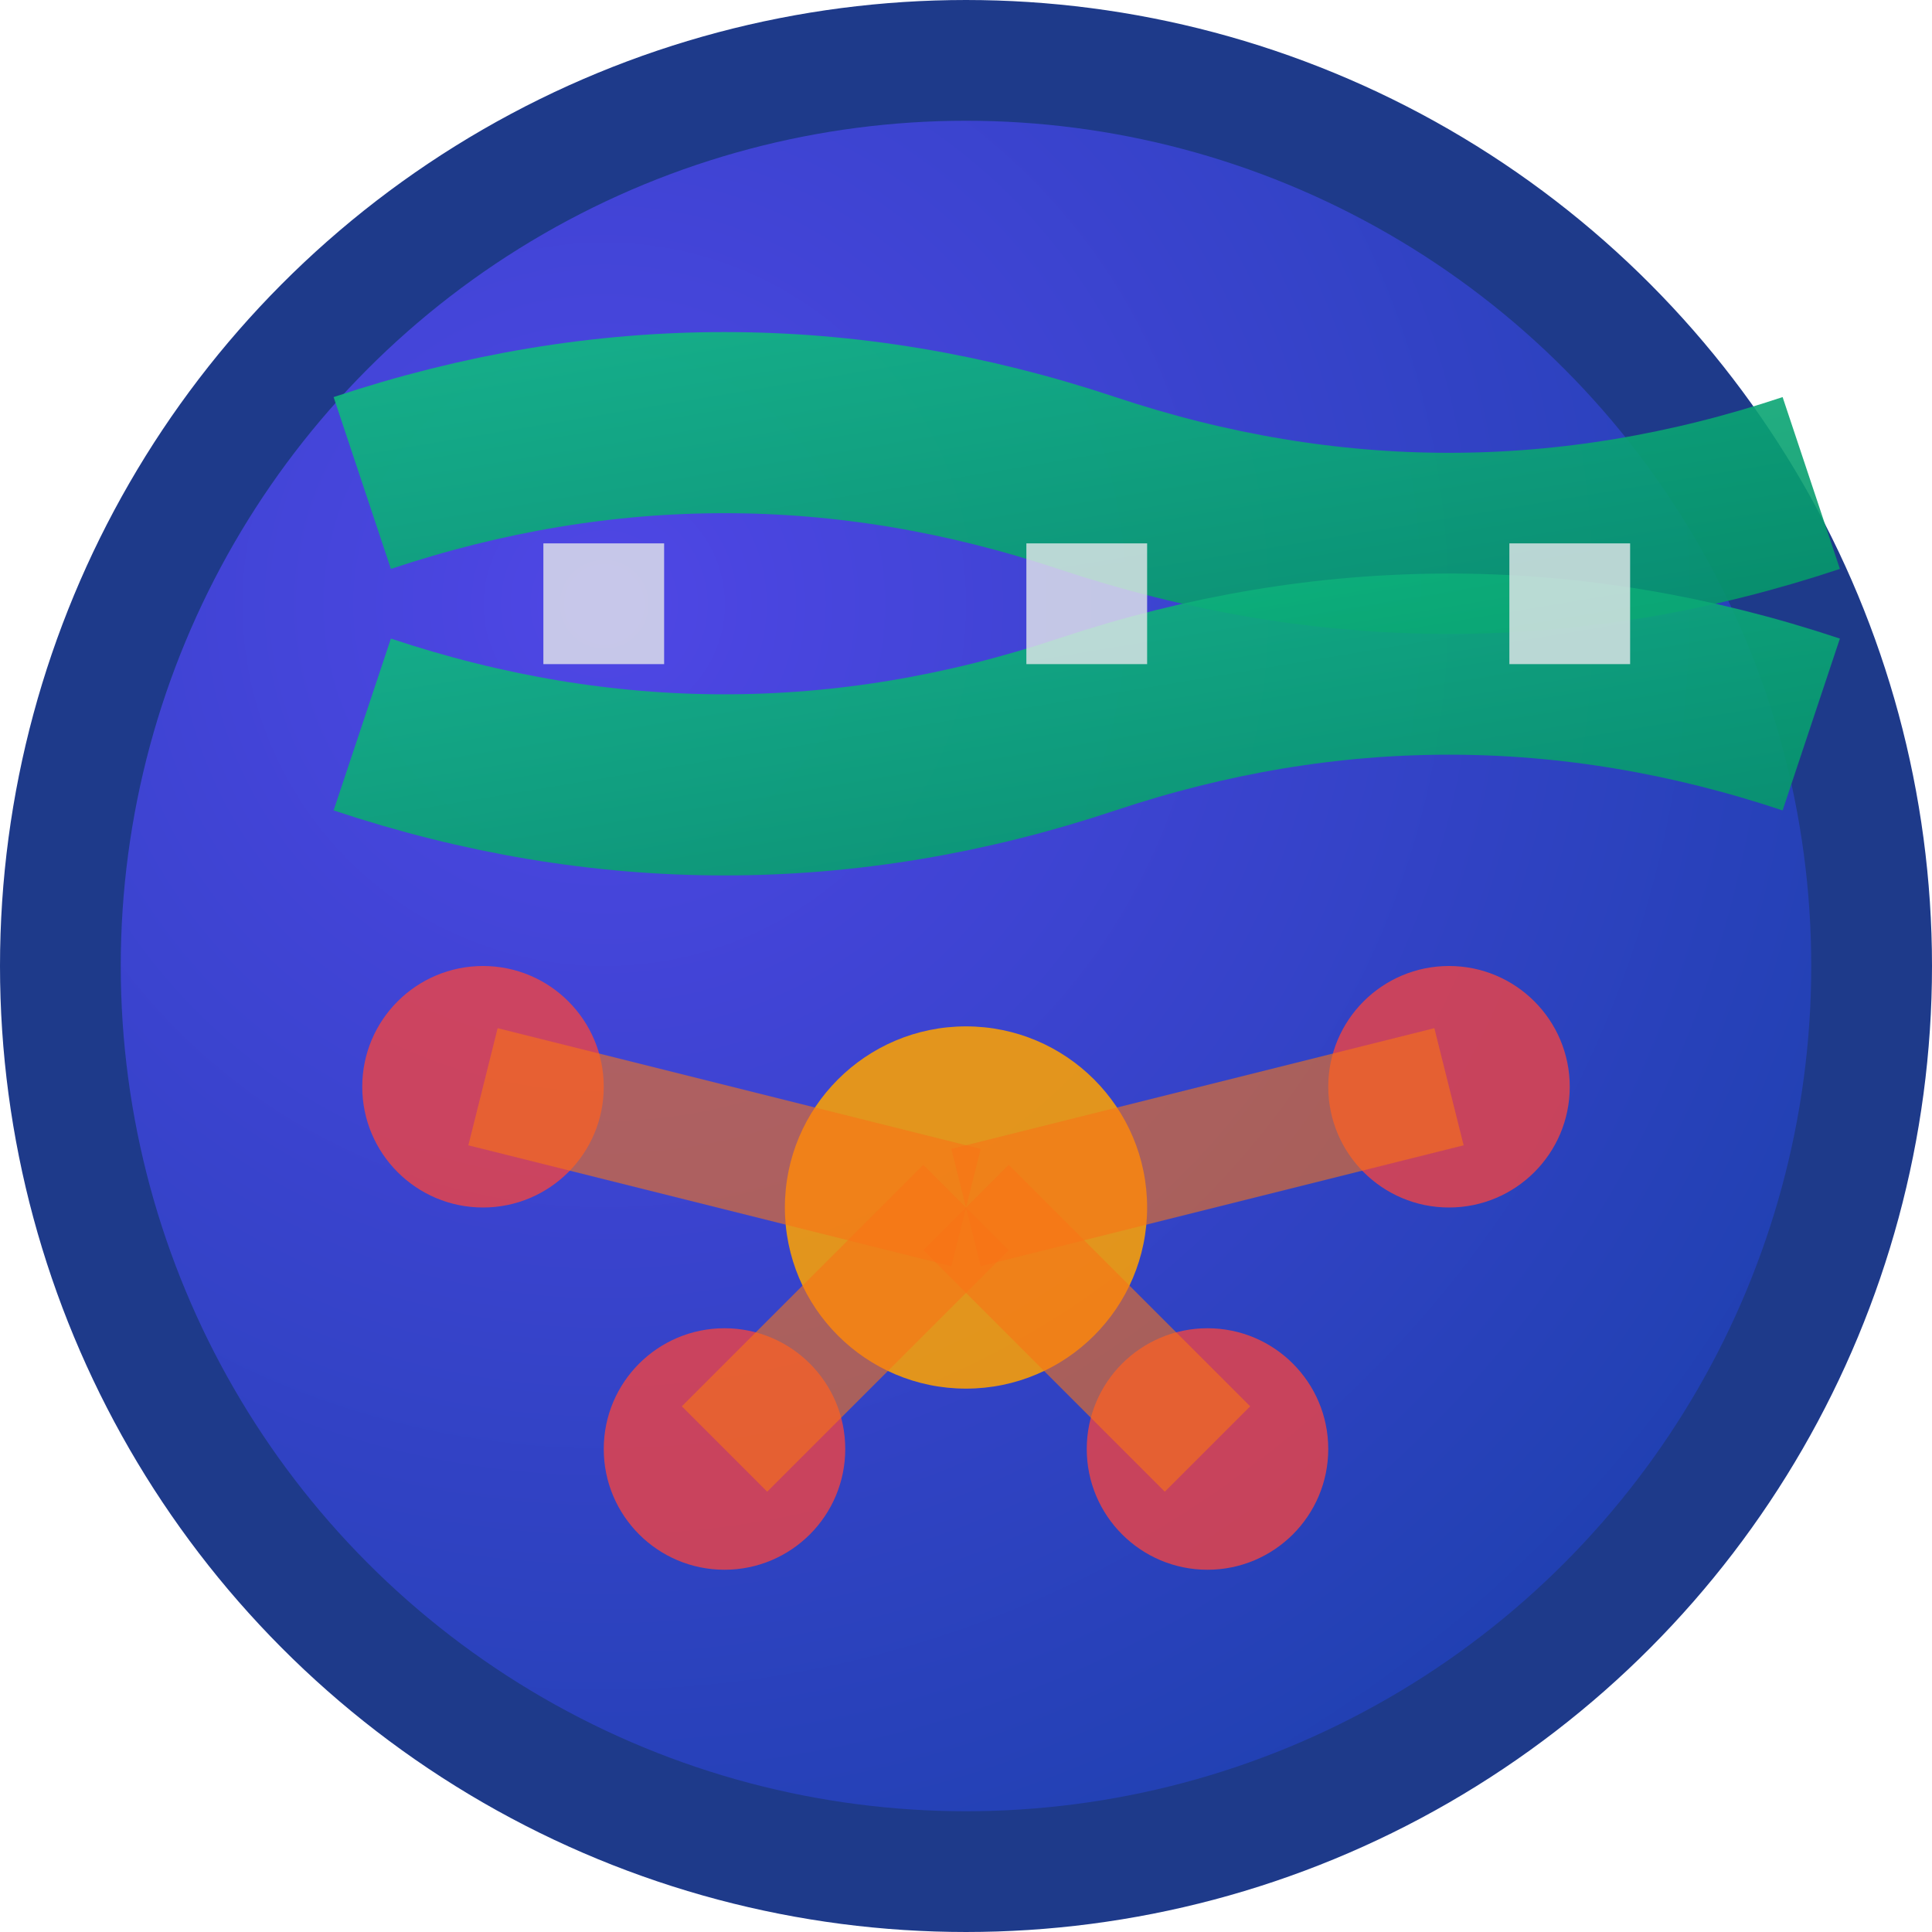 <?xml version="1.0" encoding="UTF-8"?>
<svg width="16" height="16" viewBox="0 0 16 16" xmlns="http://www.w3.org/2000/svg">
  <defs>
    <radialGradient id="bgGradient16" cx="0.3" cy="0.3" r="0.8">
      <stop offset="0%" style="stop-color:#4F46E5;stop-opacity:1" />
      <stop offset="100%" style="stop-color:#1E40AF;stop-opacity:1" />
    </radialGradient>
    <linearGradient id="dnaGradient16" x1="0%" y1="0%" x2="100%" y2="100%">
      <stop offset="0%" style="stop-color:#10B981;stop-opacity:1" />
      <stop offset="100%" style="stop-color:#059669;stop-opacity:1" />
    </linearGradient>
  </defs>
  
  <!-- Background circle -->
  <circle cx="8" cy="8" r="7.5" fill="url(#bgGradient16)" stroke="#1E3A8A" stroke-width="1"/>
  
  <!-- Simplified DNA helix -->
  <g transform="translate(2, 2)">
    <path d="M 1 2 Q 4 1, 7 2 Q 10 3, 13 2" stroke="url(#dnaGradient16)" stroke-width="1.5" fill="none" opacity="0.9"/>
    <path d="M 1 4 Q 4 5, 7 4 Q 10 3, 13 4" stroke="url(#dnaGradient16)" stroke-width="1.5" fill="none" opacity="0.9"/>
    <line x1="3" y1="2.5" x2="3" y2="3.5" stroke="#E5E7EB" stroke-width="1" opacity="0.8"/>
    <line x1="7" y1="2.5" x2="7" y2="3.5" stroke="#E5E7EB" stroke-width="1" opacity="0.8"/>
    <line x1="11" y1="2.5" x2="11" y2="3.5" stroke="#E5E7EB" stroke-width="1" opacity="0.8"/>
  </g>
  
  <!-- Network nodes -->
  <g transform="translate(2, 8)">
    <circle cx="6" cy="2" r="1.5" fill="#F59E0B" opacity="0.9"/>
    <circle cx="2" cy="1" r="1" fill="#EF4444" opacity="0.8"/>
    <circle cx="10" cy="1" r="1" fill="#EF4444" opacity="0.8"/>
    <circle cx="4" cy="4" r="1" fill="#EF4444" opacity="0.8"/>
    <circle cx="8" cy="4" r="1" fill="#EF4444" opacity="0.8"/>
    <line x1="6" y1="2" x2="2" y2="1" stroke="#F97316" stroke-width="1" opacity="0.6"/>
    <line x1="6" y1="2" x2="10" y2="1" stroke="#F97316" stroke-width="1" opacity="0.6"/>
    <line x1="6" y1="2" x2="4" y2="4" stroke="#F97316" stroke-width="1" opacity="0.6"/>
    <line x1="6" y1="2" x2="8" y2="4" stroke="#F97316" stroke-width="1" opacity="0.6"/>
  </g>
</svg> 